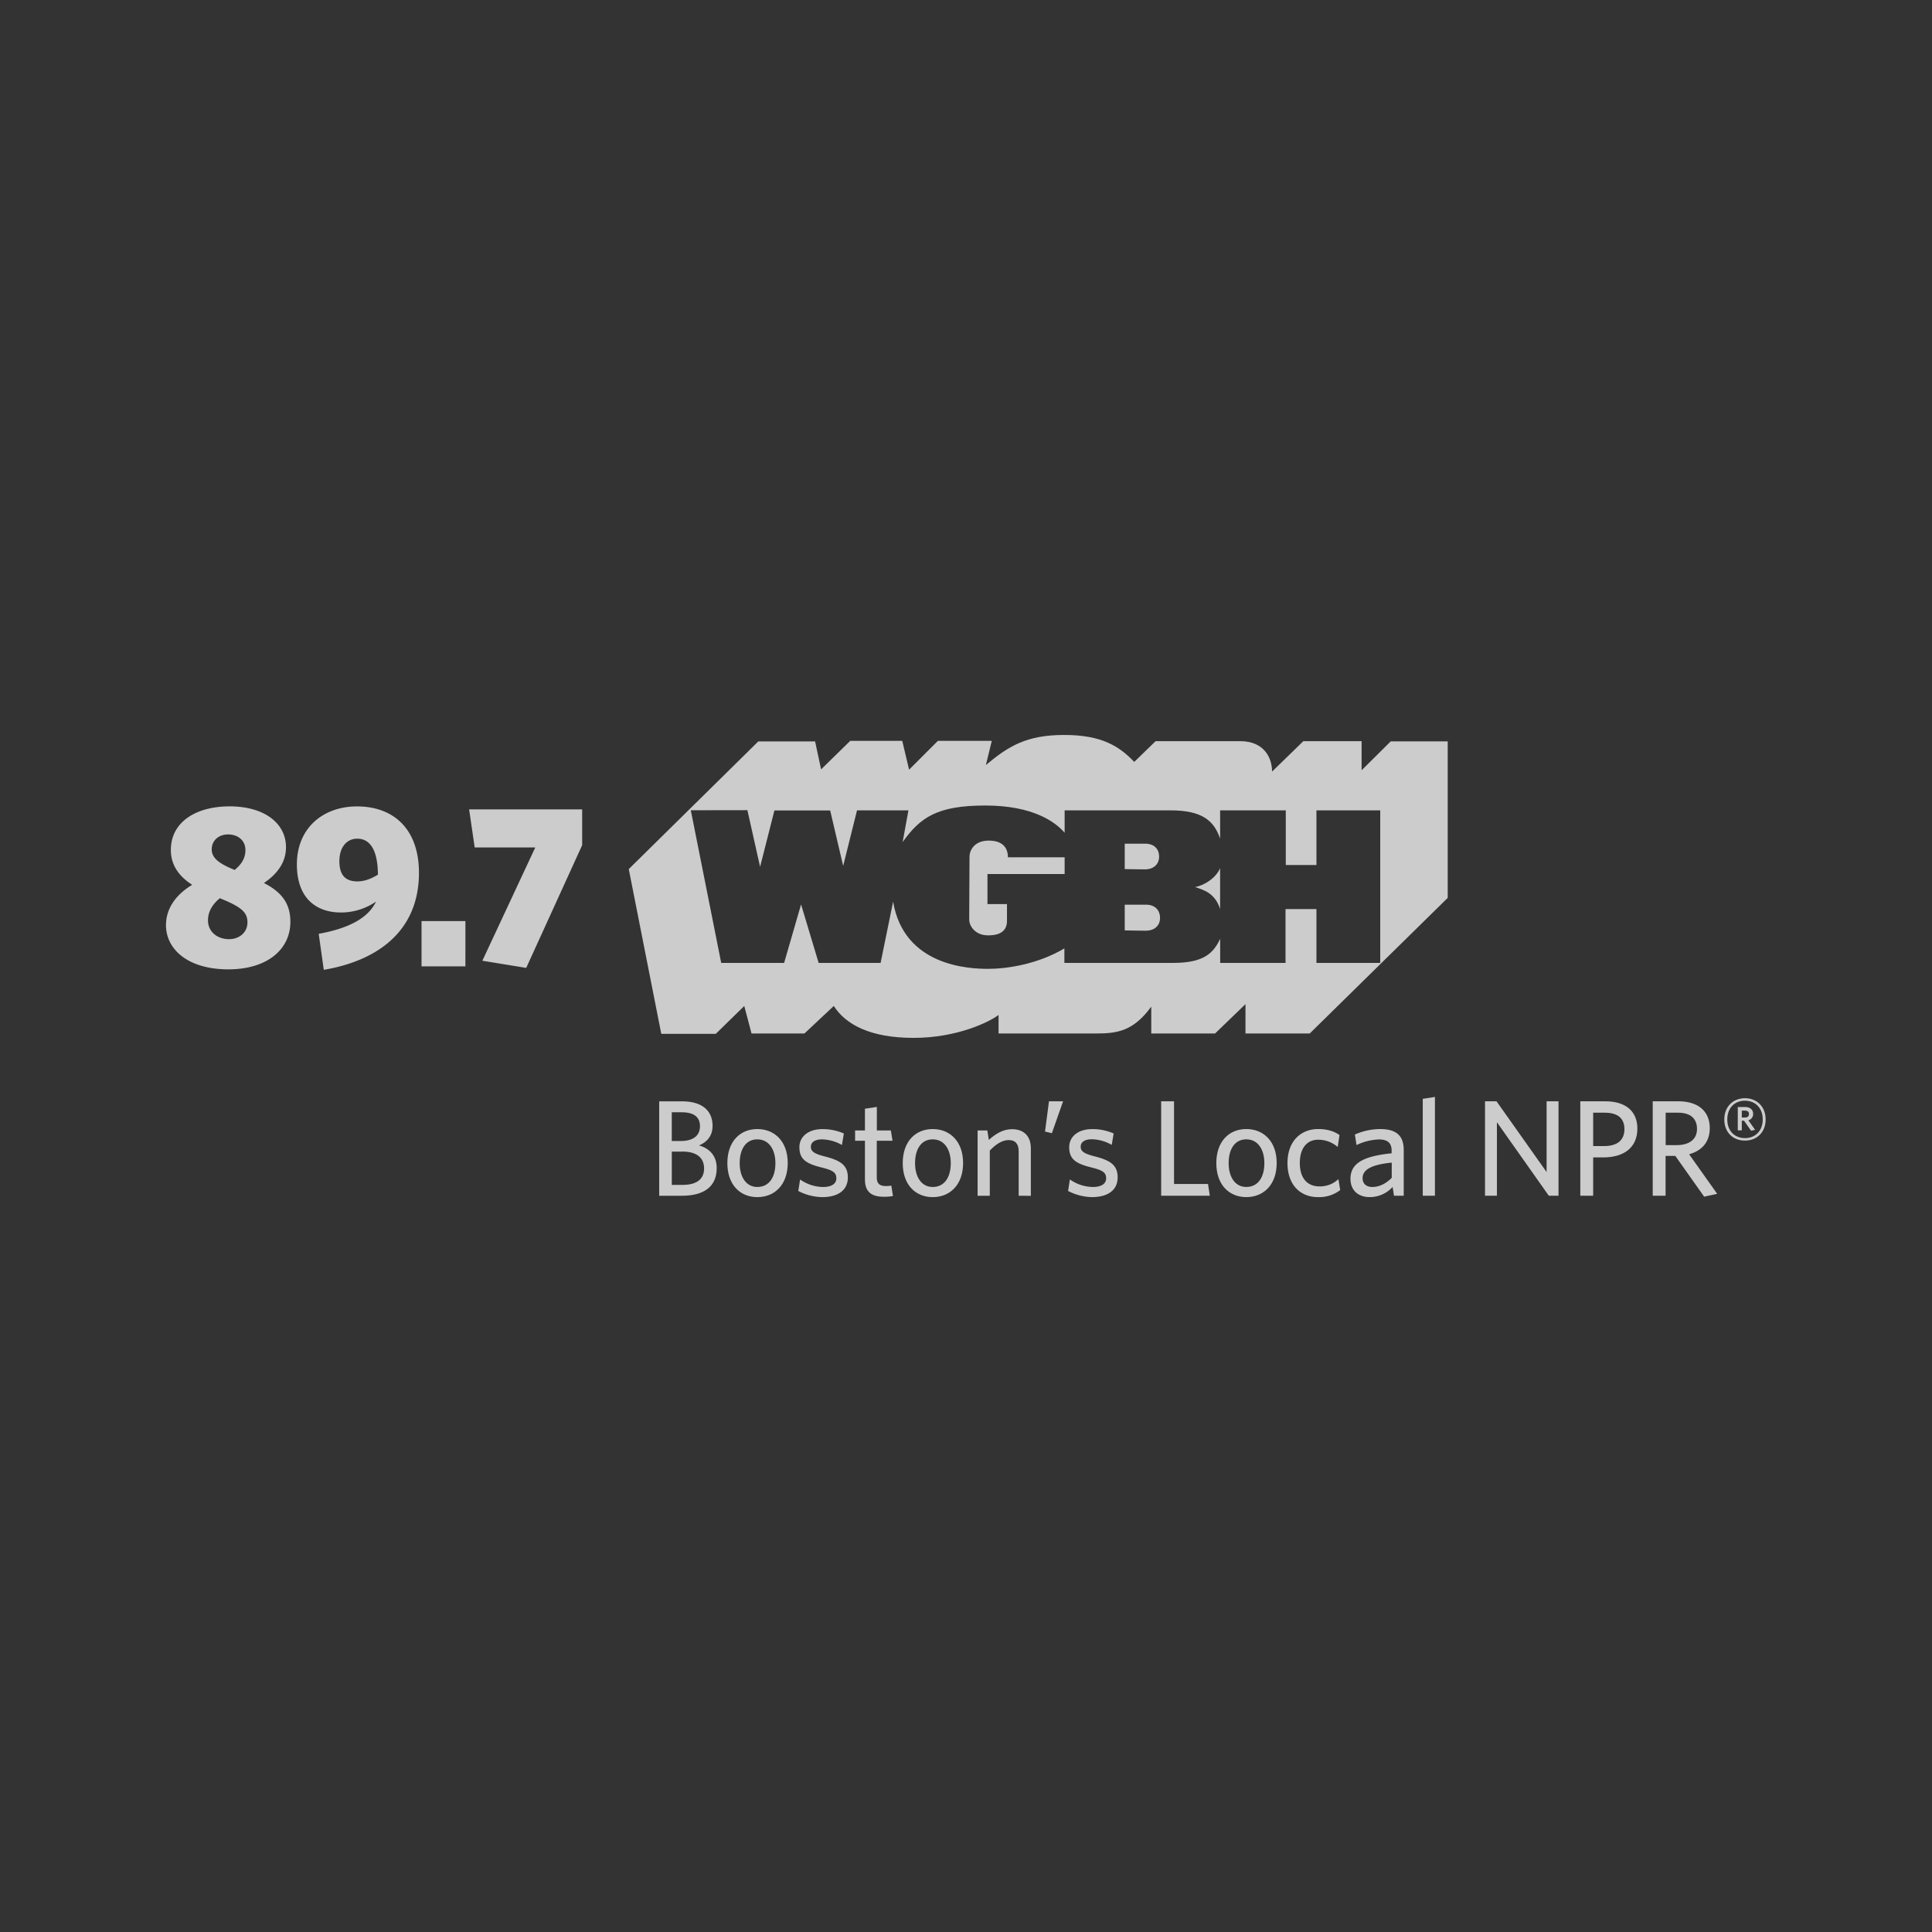 <svg id="Layer_1" data-name="Layer 1" xmlns="http://www.w3.org/2000/svg" viewBox="0 0 1080 1080"><rect x="0" y="0" width="1080" height="1080" fill="#333333" stroke="none"/><defs><style>.cls-1{opacity:0.75;}.cls-2{fill:#fff;}</style></defs><title>WGBH_impact-report_digital_logo-farm_v1</title><g class="cls-1"><path class="cls-2" d="M386.16,452.94l17,85.33h35.17l9.47-32.7,9.83,32.7h34.63l7-34.25c6.06,36.18,42.59,37.57,53.15,37.57s27.7-2.6,42.59-11.43v8.11h60.77c17.31,0,22.51-5.52,26.32-13.48v13.48h36.53v-30.1H735.9v30.1h35.66V453H735.9v30.54H718.76V453h-36.7v15.82C678.59,458.64,671.84,453,654.35,453H595.14v12.53c-5-5.89-17.49-15.24-44.33-15.24s-36.36,6.58-46.23,20.43L507.82,453H479.08l-7.74,31.06-7.27-31H432.9l-8,31.51-7.1-31.68Zm37.74-38.49h31.74L459,430.08l16.28-15.93h29.09l3.81,16.1,16.1-16.1h30.13l-3.29,13.5c12.64-10.56,22.68-16.8,43.8-16.8s30.82,6.4,39.13,15.06L646,414.31h47.27c13.67,0,17.83,9.69,17.83,17l17.49-17h32.55v16.28l16.28-16.16h31.86v87.49l-77.13,75.8H696.23l0-16.4-17,16.41H643.56v-15c-10,13.68-19,15-30.82,15H558.2V567.37c-4.68,3.64-22.85,12.81-47.44,12.81s-38.09-7.62-44.67-17.83l-16.4,15.37H420.11l-4.06-15.37-15.93,15.58H369.66l-18.18-92.11Z"/><path class="cls-2" d="M563.45,479.24h31.69v9.35H552v16.79h10.91v9.35c0,4.85-2.77,8.14-10.56,8.14s-10.56-5.88-10.56-8.65.17-31.86.17-35.32,2.6-9,10.73-9,10.74,4.33,10.74,9.35"/><path class="cls-2" d="M628.73,471.63v14.19s7.1.17,11.43.17,7.79-2.59,7.79-7.1-2.94-7.27-7.79-7.27Z"/><path class="cls-2" d="M628.73,505.73V520.1s7.62.17,11.95.17,7.79-2.6,7.79-7.1-2.95-7.45-7.79-7.45Z"/><path class="cls-2" d="M682.05,485.3v22.85c-2.95-9.18-9.53-10.73-14-12.29,4.33-.69,11.43-4.5,14-10.56"/><path class="cls-2" d="M325.43,472.46v-20H262.24l3.12,21.28h33.86l-29.58,63.32,24.52,4Zm-65.26,42.43H235.64v25.3h24.52Zm-60.33-22.18c-6.62,0-10.12-3.37-10.12-11.29s4.15-12.59,10-12.59c6.36,0,11.42,5.06,11.55,20.11-4.28,2.6-7.91,3.76-11.42,3.76M178.16,522,181,542.14c30.62-5.19,53.2-22.06,53.2-54.24,0-24.27-14-37.11-34.64-37.11-18.94,0-33.61,12.07-33.6,32.44,0,19.07,11,26.86,24.65,26.86a34.52,34.52,0,0,0,19.59-6.1c-4.41,9.34-15.57,15.05-32,18m-59.82-47.36c0-4.67,3.76-8.17,9.08-8.18,5.58,0,9.73,3.37,9.73,8.69,0,4.67-2.21,8-6,11.16-9.73-3.89-12.85-7.13-12.85-11.68m-2.07,39.83c0-4.93,2.59-9.08,6.62-12.33,11.94,4.8,15.44,7.79,15.44,13.5S133.66,525,128.08,525c-6.62,0-11.81-4.15-11.81-10.51m-23.49,2.6c0,13.37,11.94,24.78,34.91,24.78,21.54,0,34.64-11,34.64-26.6,0-10-4.67-16.48-14.79-21.67,7.91-5.32,12.33-11.94,12.33-20,0-13.37-12.07-22.84-31.53-22.84-18.55,0-32.83,8.57-32.83,24.4,0,8.3,4.41,14.66,11.94,19.46C98.24,500.11,92.79,508,92.79,517.1"/><path class="cls-2" d="M381.12,668.44H368.5V615.65h12.78c11.63,0,17.06,5.58,17.06,13.69,0,5.36-2.83,9-7.57,10.94,5.89,1.76,9.87,5.74,9.87,12.7C400.63,663.54,393.29,668.44,381.12,668.44Zm0-46.67h-5.59v16.06h5.05c7,0,10.71-3.06,10.71-8.26C391.3,624.75,388.31,621.77,381.12,621.77Zm.31,22h-5.89v18.59h6.12c7.57,0,11.94-3.06,11.93-9.18S389.31,643.73,381.43,643.73Z"/><path class="cls-2" d="M423.36,669.2c-9.72,0-16.76-7-16.76-19s7-19.05,16.75-19.05,17,7,17,19S433.16,669.2,423.36,669.2Zm0-32.29c-6.58,0-9.87,5.66-9.87,13.31,0,7.5,3.44,13.31,9.87,13.31,6.73,0,10.1-5.66,10.1-13.31C433.46,642.73,429.94,636.92,423.36,636.92Z"/><path class="cls-2" d="M459.56,669.2a29.93,29.93,0,0,1-13.31-3.44l1-6.43a22.81,22.81,0,0,0,12.85,4.21c4.67,0,7.42-1.76,7.42-4.82,0-3.37-2.07-4.59-8.65-6.2-8.57-2.14-12-4.74-12-11.24,0-5.81,4.9-10.1,12.85-10.1a29.49,29.49,0,0,1,12,2.45l-1.07,6.43a23.28,23.28,0,0,0-11.09-3.14c-4.13,0-6.27,1.61-6.27,4.21,0,2.45,1.84,3.82,7.58,5.28,9,2.29,13.08,4.9,13.08,11.86C473.94,664.92,469,669.2,459.56,669.2Z"/><path class="cls-2" d="M494.14,669c-6.43,0-10.63-2.29-10.63-9.64V637.68H478v-5.74h5.51V619.78l6.66-1v13.16H498l.92,5.74h-8.8v20.5c0,3,1.22,4.82,5,4.82a18.19,18.19,0,0,0,3.14-.23l.92,5.81A25.42,25.42,0,0,1,494.14,669Z"/><path class="cls-2" d="M521.39,669.2c-9.72,0-16.76-7-16.76-19s7-19.05,16.75-19.05,17,7,17,19S531.19,669.2,521.39,669.2Zm0-32.29c-6.58,0-9.87,5.66-9.87,13.31,0,7.5,3.44,13.31,9.87,13.31,6.73,0,10.1-5.66,10.1-13.31C531.49,642.73,528,636.91,521.39,636.91Z"/><path class="cls-2" d="M569.45,668.43V643.57c0-3.75-1.61-6.27-5.59-6.27-3.6,0-7.27,2.37-10.56,5.89v25.25h-6.81V631.94h5.43l.84,5.28c3.44-3.14,7.73-6,12.93-6,6.89,0,10.56,4.13,10.56,10.71v26.55Z"/><path class="cls-2" d="M588,633.47l-3.83-.92,2.22-16.91h7.88Z"/><path class="cls-2" d="M610.38,669.19a29.93,29.93,0,0,1-13.31-3.44l1-6.43a22.81,22.81,0,0,0,12.85,4.21c4.67,0,7.42-1.76,7.42-4.82,0-3.37-2.07-4.59-8.65-6.2-8.57-2.14-12-4.74-12-11.24,0-5.81,4.9-10.1,12.85-10.1a29.49,29.49,0,0,1,12,2.45L621.47,640a23.28,23.28,0,0,0-11.09-3.14c-4.13,0-6.27,1.61-6.27,4.21,0,2.45,1.84,3.82,7.58,5.28,9,2.29,13.08,4.9,13.08,11.86C624.76,664.91,619.79,669.19,610.38,669.19Z"/><path class="cls-2" d="M649.1,668.43V615.64h7.19v46.21h19l1,6.58Z"/><path class="cls-2" d="M696.69,669.19c-9.72,0-16.76-7-16.76-19s7-19.05,16.75-19.05,17,7,17,19S706.48,669.19,696.69,669.19Zm0-32.29c-6.58,0-9.87,5.66-9.87,13.31,0,7.5,3.44,13.31,9.87,13.31,6.73,0,10.1-5.66,10.1-13.31C706.79,642.72,703.27,636.9,696.69,636.9Z"/><path class="cls-2" d="M736.71,669.19c-9.79,0-17-6.81-17-19,0-12.47,7.65-19.05,17.14-19.05,5.36,0,9.18,1.38,11.94,3.37l-1,6.66a16.51,16.51,0,0,0-11-4.05c-6,0-10.18,4.51-10.18,13,0,8.87,4.52,13.08,10.94,13.08a15,15,0,0,0,10.63-4.06l1,6.12A19.25,19.25,0,0,1,736.71,669.19Z"/><path class="cls-2" d="M779.25,668.42l-.77-4.9a17.22,17.22,0,0,1-12.85,5.66c-6.58,0-10.71-4-10.71-10.18,0-9.1,7.8-12.7,23-14.31v-1.53c0-4.59-2.75-6.2-7-6.2a31.36,31.36,0,0,0-12.62,3.14l-.92-5.89a35.34,35.34,0,0,1,14.15-3.06c8.87,0,13.16,3.6,13.16,11.71v25.55ZM778,649.91c-13.46,1.3-16.3,5-16.3,8.72,0,3,2,4.9,5.43,4.9,4,0,7.8-2,10.86-5.13Z"/><path class="cls-2" d="M795.33,668.42V614.26l6.81-1.07v55.24Z"/><path class="cls-2" d="M865.79,668.42l-29-41.08v41.08h-6.66V615.63h6.43l28,39.55V615.63h6.66v52.79Z"/><path class="cls-2" d="M896.17,647h-5.58v21.42H883.4V615.63h14c11.17,0,17.9,5.43,17.9,15.22C915.3,641.64,907.65,647,896.17,647Zm.84-25h-6.42v18.67h6c7.19,0,11.48-3,11.48-9.56C908,625,904.21,622,897,622Z"/><path class="cls-2" d="M959.91,667.34l-7.27,1.61-16.14-22.8h-5.43v22.26h-7.19V615.63h14.38c10.79,0,17.52,5.36,17.52,15,0,8-4.67,12.7-11.55,14.61ZM938,622h-6.88v18.13h6.12c7,0,11.4-3.14,11.4-9.1C948.59,625.26,945,622,938,622Z"/><path class="cls-2" d="M975.45,637.59c-6.82,0-11.55-4.73-11.55-11.81s4.83-11.86,11.55-11.86S987,618.71,987,625.79,982.17,637.59,975.45,637.59Zm0-22.29c-5.5,0-9.87,3.77-9.87,10.48s4.38,10.43,9.87,10.43,9.92-3.77,9.92-10.43S980.95,615.31,975.45,615.31Zm3.41,16.79-3.92-5.6h-1.27v5.39h-2.24V618.82h4c2.75,0,4.58,1.37,4.58,3.82a3.54,3.54,0,0,1-2.65,3.61l3.77,5.34Zm-3.46-11.25h-1.73v3.87h1.63c1.48,0,2.39-.61,2.39-1.93S976.88,620.85,975.4,620.85Z"/></g></svg>